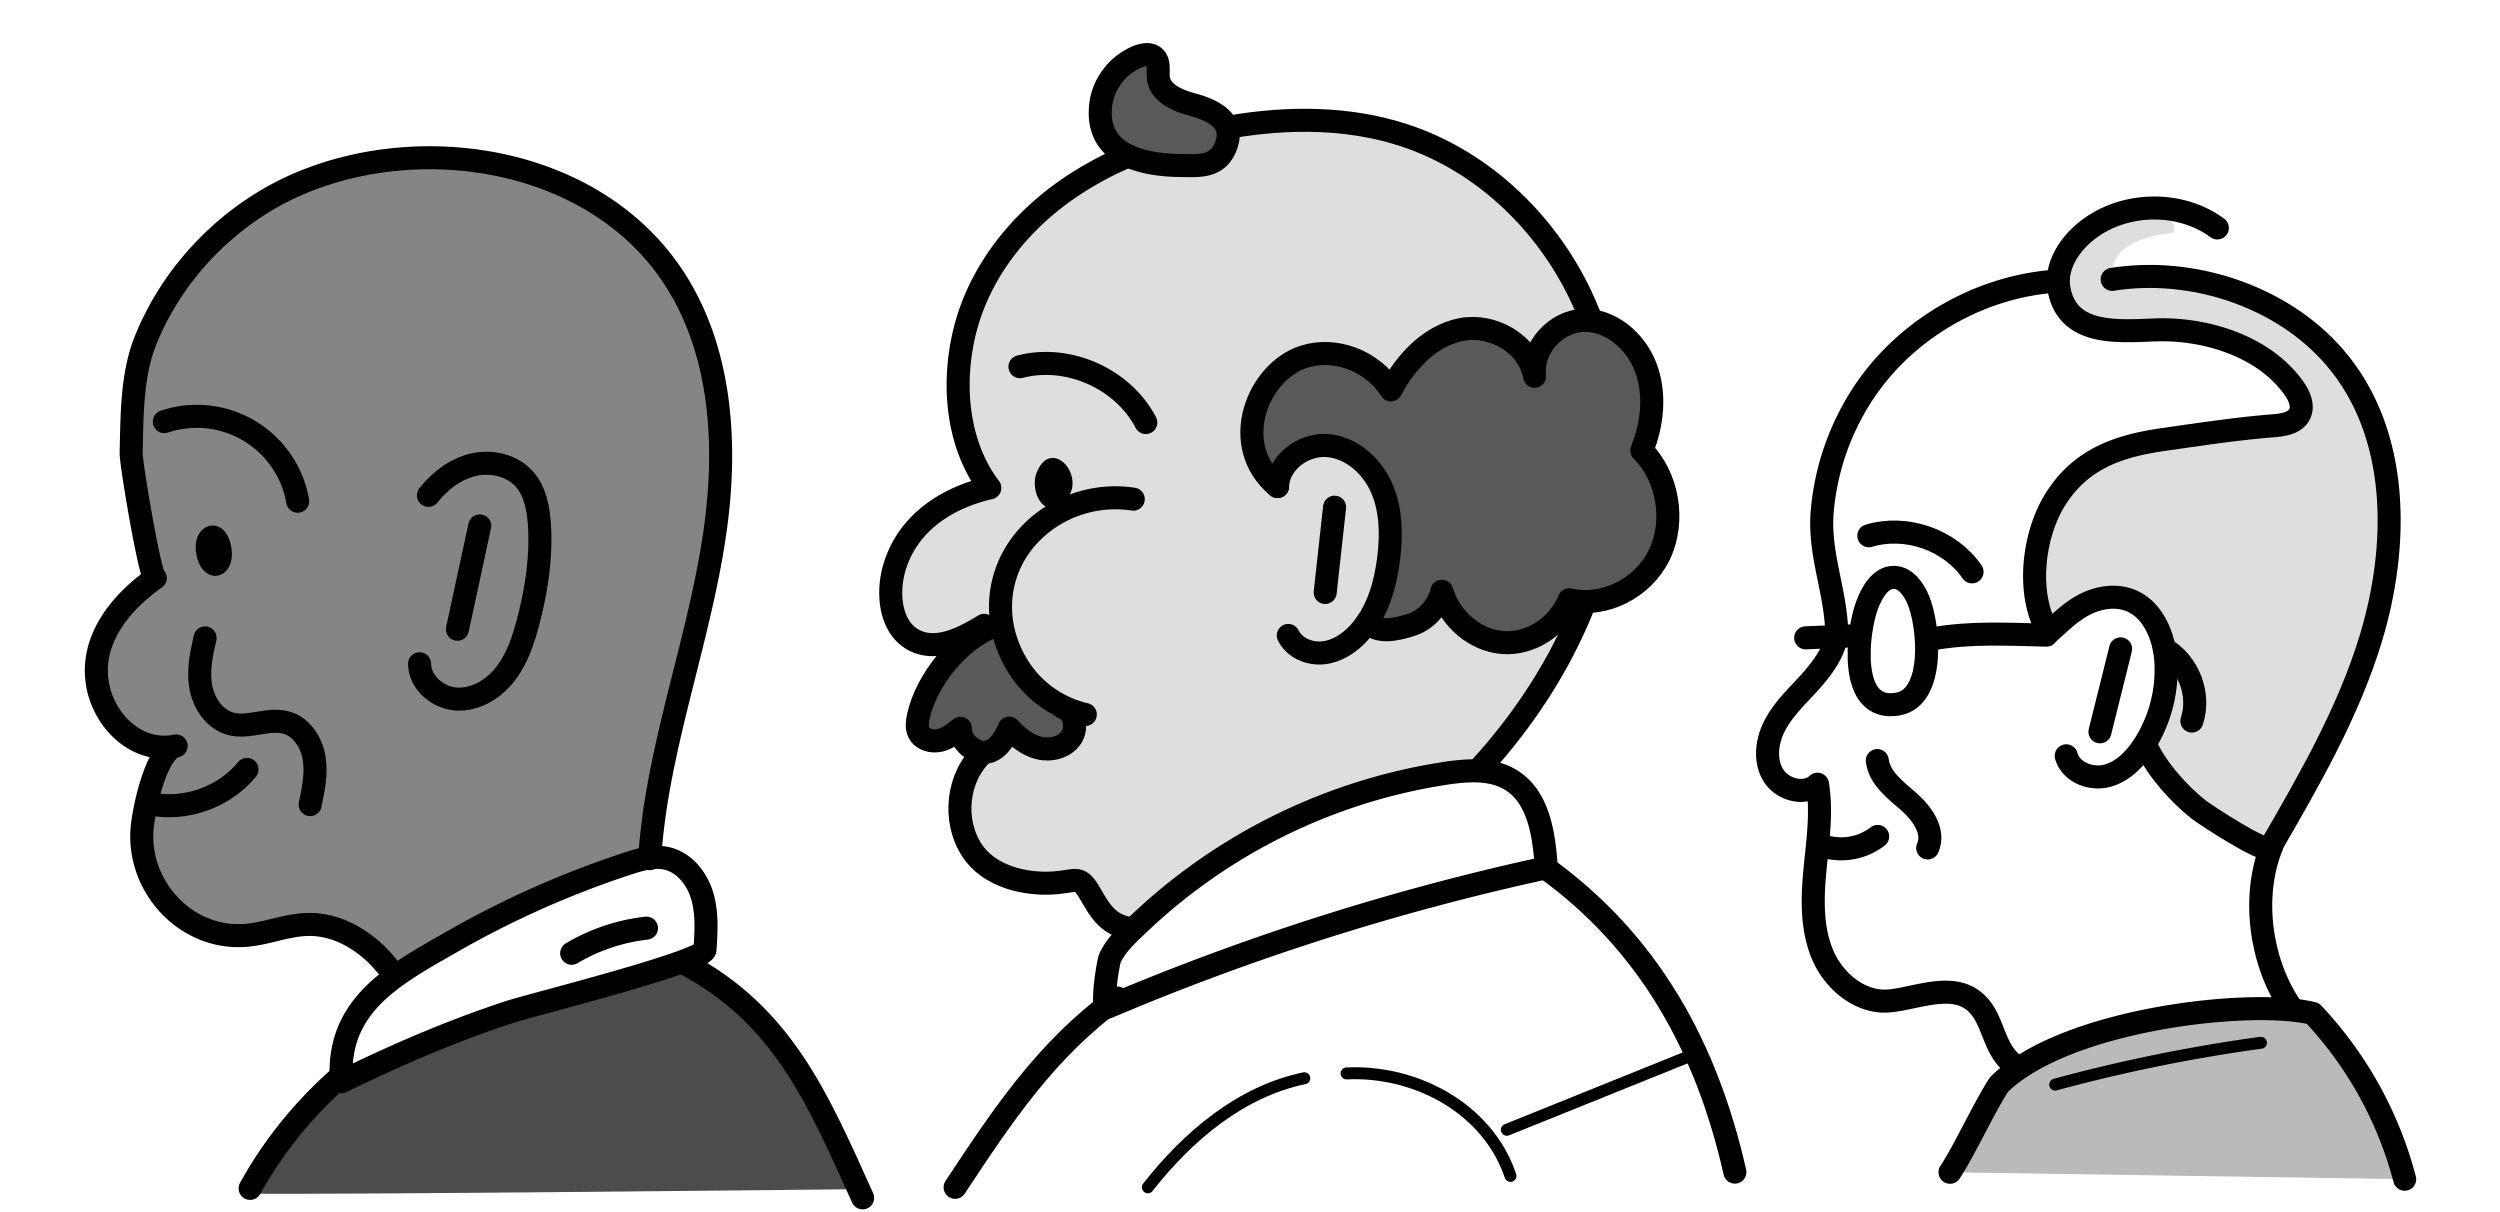 <svg xmlns="http://www.w3.org/2000/svg" viewBox="0 0 1519.207 736.246"><defs><style>.a,.b,.h{opacity:0.65;}.b{fill-opacity:0.2;}.c{opacity:0.48;}.d,.f{fill:none;}.d,.e,.f{stroke:#000;stroke-linecap:round;stroke-linejoin:round;}.d,.e{stroke-width:14px;}.e{fill-opacity:0.65;}.f{stroke-width:7.266px;}.g{fill-opacity:0.7;}.h{fill-opacity:0.42;}</style></defs><title>EFimage</title><path class="a" d="M776.338,295.663c-29.968-24.978-12.389-69.766,16.034-78.881,19.082-6.119,41.657,2.475,52.873,20.129,9.245-17.591,24.17-33.124,42.947-36.7s40.789,8.541,44.338,28.455c-2.091-17.262,13.066-33.425,29.48-33.981S993.8,206.871,1000,223.039s4.25,34.82-2.326,50.668c15.98,15.816,20.559,43.071,10.659,63.455s-33.417,32.123-54.752,27.332c-6.582,16.248-23.352,27.115-40.107,25.99S881.126,376.32,876.188,359.3c-2.4,9.781-9.947,17.9-19.148,20.611s-19.211,5.271-26.2-1.745c-3.1.06,1.627.481-1.477.541-2.082.04,9.313-21.09,9.6-21.686a71.128,71.128,0,0,0,7-31.349c-.261-24.188-13.943-52.692-41.161-54.529-14.021-.946-28.6,10.619-28.128,24.664C772.989,293.723,779.588,298.372,776.338,295.663Z"/><path class="b" d="M899.553,466.574c9.273,0,32.55-41.234,37.388-48.93,10.374-16.5,19.138-31.557,23.153-50.539a46.16,46.16,0,0,1-82.063-7.248c-8.272,16.773-28.463,26.728-46.8,23.075,6.676-18.349,13.441-37.2,13.155-56.727s-9.165-40.164-26.614-48.926-42.979-.243-47.207,18.82c-15.714-19.236-12.05-51.217,7.606-66.4s51.526-10.65,66.168,9.413c8.153-16.507,21.005-31.786,38.484-37.57s39.713.847,47.126,17.7c1.989-16.055,21.035-27.487,36.14-21.691-15.469-53.2-59.695-97.787-112.359-115.214-26.806-8.871-55.44-10.7-83.434-8.2-10.569.942-16.645-.566-23.5,7.181-8.633,9.754-4.189,17.591-22.082,18.267-13.918.525-31.206-6.7-44.248-4.347-11.077,1.994-24.165,14.375-33.158,20.739-27.96,19.788-50.571,48.1-59.909,81.06s-6.7,72.227,14.1,99.446c-26.643,6.026-50.164,21.742-58,48.5-4.727,16.134-2.4,37.264,12.8,44.452,13.478,6.374,29.041-1.632,41.756-9.416,3.631-2.223,3.707-5.7,6.288-9.083-2.4,11.338,2.689,23.143,10.182,31.985s17.23,15.424,26.252,22.7c3.319,2.675,6.621,5.536,8.72,9.246s2.808,8.468.8,12.227c-2.568,4.806-8.717,6.589-14.15,6.176s-10.6-2.5-15.965-3.419c-8.285-1.415-17.228.161-23.99,5.152-16.74,12.353-15.876,45.928-5.517,61.75,10.432,15.934,32.494,21.138,50.412,19.744,13.685-1.065,14.741-5.1,21.906,7.424,5.942,10.382,10.918,18.465,24.371,20.382C746.737,510.272,819.749,475.368,899.553,466.574Z"/><path class="c" d="M394.783,521.785a384.057,384.057,0,0,1,5.088-41.368c9.335-53.081,27.1-104.5,34.68-157.86s3.813-111.158-26.414-155.779c-47.765-70.511-150.09-87.172-225.313-55.608-42.468,17.82-77.656,53.454-94.63,96.335-8.2,20.705-7.947,45.471-8.5,67.635-.17,6.835,11.969,78,14.658,76.111-20.906,14.681-39.742,37.414-35.1,64.528,3.809,22.251,23.881,42.452,47.785,37.519-12.547,2.589-20.068,40.248-20.775,51.208-2.248,34.857,26.877,66.37,62.51,63.938,12.89-.879,25.2-6.373,38.114-6.673,21.379-.5,40.961,13.635,52.817,31.433"/><path class="d" d="M394.783,521.785a384.057,384.057,0,0,1,5.088-41.368c9.335-53.081,27.1-104.5,34.68-157.86s3.813-111.158-26.414-155.779c-47.765-70.511-150.09-87.172-225.313-55.608-42.468,17.82-77.656,53.454-94.63,96.335-8.2,20.705-7.947,45.471-8.5,67.635-.17,6.835,11.969,78,14.658,76.111-20.906,14.681-39.742,37.414-35.1,64.528,3.809,22.251,23.881,42.452,47.785,37.519-12.547,2.589-20.068,40.248-20.775,51.208-2.248,34.857,26.877,66.37,62.51,63.938,12.89-.879,25.2-6.373,38.114-6.673,21.379-.5,40.961,13.635,52.817,31.433"/><path class="d" d="M124.633,387.647c-2.351,9.888-4.423,20.16-2.545,30.148s8.616,19.708,18.481,22.151c11.017,2.728,22.883-3.976,33.756-.722,9.123,2.729,15.027,12.038,16.572,21.434s-.443,18.973-2.422,28.287"/><path class="d" d="M91.292,488.5c21.432,4.34,44.954-4.041,58.812-20.956"/><path class="d" d="M260.356,301.035c6.956-8.8,16.347-16.065,27.271-18.617s23.4.243,30.9,8.589c6.555,7.3,8.564,17.572,9.241,27.357,1.388,20.055-1.723,40.208-6.863,59.642-2.942,11.128-6.677,22.325-13.712,31.435s-17.945,15.9-29.444,15.38-22.7-9.95-22.793-21.46"/><path d="M140.415,331.692c-4.018-20.017-24.7-13.835-21.1,5.195,1.861,9.84,7.652,13.753,12.774,12.958C137.728,348.97,142.558,342.379,140.415,331.692Z"/><path class="d" d="M99.876,256.213A62.224,62.224,0,0,1,180.9,304.582"/><path class="d" d="M381.571,524.722c7.634-2.5,15.755-4.858,23.589-3.085,10.7,2.421,18.458,12.272,21.569,22.793s2.413,21.74,1.685,32.688c-.485,7.253-106.518,33.832-118.289,37.694-35.882,11.771-68.295,25.816-102.625,42.519-3.472-46.705,32.6-65.232,67.073-85A574.529,574.529,0,0,1,381.571,524.722Z"/><path class="d" d="M415.357,585.088c60.819,31.889,81.886,83.349,108.844,142.827"/><path class="d" d="M347.4,579.279a114.321,114.321,0,0,1,45.454-15.262"/><path class="d" d="M277.972,382.384l13.561-62.777"/><path class="d" d="M962.131,368.337c-14.409,36.175-36.265,69.422-62.578,98.237"/><path class="d" d="M748.078,77.025c35.182-5.933,71.835-5.877,105.647,5.312,48.5,16.05,88.126,54.857,108.837,101.559q2.361,5.327,4.409,10.772"/><path class="d" d="M598.04,380.016c-12.715,7.784-28.278,15.79-41.756,9.416-15.2-7.188-17.523-28.318-12.8-44.452,7.84-26.756,31.361-42.472,58-48.5-20.795-27.219-23.436-66.49-14.1-99.446s31.949-61.272,59.909-81.06a204.73,204.73,0,0,1,38.409-21.209"/><path class="e" d="M605.216,380.035c-23.087,8.33-42.657,34.237-47.164,55.4-.683,3.208-1.126,6.7.319,9.646,2.152,4.386,7.918,5.962,12.676,4.849s8.737-4.265,12.543-7.33c0,9.45,9.359,14.164,12.555,14.575,8.6,1.106,14.075-7.347,17.124-14.685,4.952,5.395,10.895,10.261,18,12.035s15.523-.231,19.662-6.272,1.943-15.964-5-18.306"/><path class="d" d="M659.512,434.188a65.668,65.668,0,0,1-39.97-27.833c-19.173-29.4-14.259-65.953,13.226-88.1a72.344,72.344,0,0,1,55.886-14.935"/><path class="d" d="M597.642,457.3c-16.066,14.528-18.952,41.168-6.983,59.449,10.432,15.934,32.494,21.138,50.412,19.744,13.685-1.065,14.741-5.1,21.906,7.424,5.942,10.382,10.918,18.465,24.371,20.382"/><path d="M646.214,305.4a17.782,17.782,0,0,0,2.187-2.3c11.622-14.471-9.851-37.771-18.473-15.787C625.781,297.889,633.8,316.173,646.214,305.4Z"/><path class="d" d="M619.8,222.838c29.138-7.631,62.593,7.208,76.494,33.929"/><path class="e" d="M670.439,56.83a37.014,37.014,0,0,1,21.039-22.464c3.318-1.311,7.5-1.971,10.119.458,3.3,3.066,1.735,8.464,2.391,12.92,1.329,9.034,11.616,13.372,20.437,15.738,12.453,3.342,26.487,9.982,20.533,25.307-5.066,13.035-15.864,11.909-27.234,11.8-23.453-.223-52.158-6.405-48.874-36.555A34.407,34.407,0,0,1,670.439,56.83Z"/><path class="d" d="M776.338,295.663c-29.968-24.978-12.389-69.766,16.034-78.881,19.082-6.119,41.657,2.475,52.873,20.129,9.245-17.591,24.17-33.124,42.947-36.7s40.789,8.541,44.338,28.455c-2.091-17.262,13.066-33.425,29.48-33.981S993.8,206.871,1000,223.039s4.25,34.82-2.326,50.668c15.98,15.816,20.559,43.071,10.659,63.455s-33.417,32.123-54.752,27.332c-6.582,16.248-23.352,27.115-40.107,25.99S881.126,376.32,876.188,359.3c-2.4,9.781-9.947,17.9-19.148,20.611s-19.211,5.271-26.2-1.745"/><path class="d" d="M878.822,469.852c13.366-1.979,27.965-2.928,39.451,4.19,16.937,10.5,20.036,33.409,21.4,53.288a1495.31,1495.31,0,0,0-266.515,84.664c-4.546,1.929.225-27.4,1.389-29.856,3.967-8.375,10.812-14.43,17.508-20.814a346.575,346.575,0,0,1,186.768-91.472Z"/><path class="d" d="M776.338,295.663c.349-14.594,15.647-25.98,30.206-24.908s27.032,12.2,32.944,25.546,6.182,28.546,4.386,43.033c-2.055,16.571-7.053,33.477-18.466,45.665-5.708,6.095-13.207,10.92-21.517,11.735s-17.348-3.089-21.029-10.585"/><path class="d" d="M811.008,308.206l-5.723,51.828"/><path class="d" d="M678.971,606.477c-43.011,30.976-69.807,71.512-98.565,115.026"/><path class="d" d="M937.878,526.5c64.4,45.949,99.384,110.434,116.378,185.774"/><path class="d" d="M207.5,653.739a253.134,253.134,0,0,0-55.507,68.415"/><path class="d" d="M1249.968,170.791c-45.015,2.972-88.206,26.94-114.546,63.565a155.021,155.021,0,0,0-27.951,74.8c-2.634,26.351,7.575,48.15,8.617,73.362.508,12.3-9.489,24.785-18.442,34.419-7.089,7.628-14.646,15.089-19.354,24.376s-6.1,21.021-.614,29.874,19.173,12.484,26.783,5.378c2.8,17.232.1,34.807-1.551,52.187s-2.125,35.542,4.733,51.6,22.894,29.374,40.289,27.889c15.746-1.344,36.849-10.945,50.843-.469,14.189,10.622,10.842,31.058,27.948,41.271"/><path class="d" d="M1347.431,138.513c-23.8-17.492-59.759-15.83-81.841,3.782-9.363,8.316-16.5,20.6-14.421,32.952,4.935,29.282,36.306,25.989,58.981,25.217,30.055-1.022,66.21,9.89,84.252,36.071,3.1,4.5,5.459,10.445,2.931,15.284-2.773,5.309-9.751,6.418-15.722,6.9-22.69,1.812-44.19,5.126-66.507,8.293-27.254,3.867-50.428,11.475-66.074,36.384-13.752,21.894-17.959,58.233-4.11,81.048,7.06-6.167,13.584-12.963,22.146-17.246,8.308-4.156,18.262-5.817,26.966-2.571,14.25,5.315,21.076,21.858,22.1,37.031A84.509,84.509,0,0,1,1302.85,452.9c-5.478,8.454-13.067,16.253-22.853,18.643s-21.763-2.523-24.375-12.252"/><path class="d" d="M1288.656,394.308l-12.549,50.4"/><path class="d" d="M1107.816,514.088a36.28,36.28,0,0,0,33.2-5.8"/><path class="d" d="M1134.411,368.214c3-8.228,8.359-17.678,16.8-17.352,6.63.257,11.421,6.693,14.2,12.971,6.847,15.447,10.982,60.064-12.216,64.038C1122.687,433.1,1128.691,383.9,1134.411,368.214Z"/><path class="d" d="M1174.325,388.219c23.213-4.13,45.755-2.8,69.268-2.253"/><path class="d" d="M1315.261,394.356c14.7,8.4,22.079,27.76,16.7,43.813"/><path class="d" d="M1126.546,386.355l-29.267,1.248"/><path class="d" d="M1135.646,325.582c22.673-6.882,49.29,2.421,62.739,21.929"/><path class="d" d="M1140.8,462.169c1.288,10.746,11.132,17.987,19.276,25.116s15.829,18.153,11.359,28.01"/><path class="d" d="M1304.607,454.333c6.739,13.935,19.422,28.01,31.427,37.591,3.444,2.749,40.969,27.5,43.442,23.232,23.644-40.789,47.49-82.034,61.209-127.14,16.984-55.836,18.16-124.366-21.991-170.938-32.141-37.281-87-55.085-135.17-47.3"/><path class="d" d="M1392.2,612.093c-19.151-28.139-23.894-68.19-11.657-97.956"/><path class="d" d="M1185,712.362c8.5-12.837,21.254-40.435,29.757-53.272,39.706-39.706,152.931-52.613,190.728-43.24a233.421,233.421,0,0,1,55.794,100.728"/><path class="f" d="M818.293,652.3c41.707-2.009,85.707,20.991,99.6,62.27"/><path class="f" d="M697.52,721.493c24.48-31.2,56.48-58.2,95.1-66.266"/><path class="f" d="M1248.909,659.09a993.764,993.764,0,0,1,125.015-25.429"/><path class="g" d="M421.662,587.075c45.673,28.414,80.9,86.121,98.536,135.577,0,0-313.412,3.43-371.032,2.7,11.535-17.724,35.763-54.644,58.334-68.024C238.855,638.744,360.63,593.2,421.662,587.075Z"/><path class="f" d="M915.671,686.559l111.8-45.07"/><path class="h" d="M1185,712.362c8.5-12.837,21.254-40.435,29.757-53.272,39.706-39.706,152.931-52.613,190.728-43.24a233.421,233.421,0,0,1,55.794,100.728"/><path class="b" d="M1333.872,490.146c-12.165-9.976-22-23.738-23.941-39.35-2.109-16.928,5.129-33.879,3.7-50.878-1.336-15.939-11.673-31.631-27-36.2s-34.293,4.994-37.1,20.739c-17.88-17.9-19.391-48.08-7.641-70.483s34.376-37.539,58.377-45.534,49.58-9.672,74.835-11.115c7.76-.443,16.9-1.717,20.491-8.612,3.911-7.52-1.585-16.545-7.886-22.215-13.619-12.254-31.655-18.5-49.658-21.893-19.949-3.763-39.156-3.215-59.19-6.238-14.2-2.143-26.309-6.817-26.582-22.99-.487-28.894,31.234-50.439,58.279-45.25,2.875.552,5.811,1.421,7.989,3.377s3.384,5.252,2.166,7.914c-16.007,1.895-38.457,6.96-36.763,26.743,7.854,2.248,16.346-.174,24.3-1.028,8.79-.944,17.442,1.084,26.121,2.83,52.447,10.546,93.709,41.88,109.408,94.257,13.355,44.558,6.1,93.2-7.641,136.74a303.735,303.735,0,0,1-30.311,66.818c-4.586,7.51-20.519,49-29.152,49.009C1362.042,507.863,1347.219,501.091,1333.872,490.146Z"/></svg>